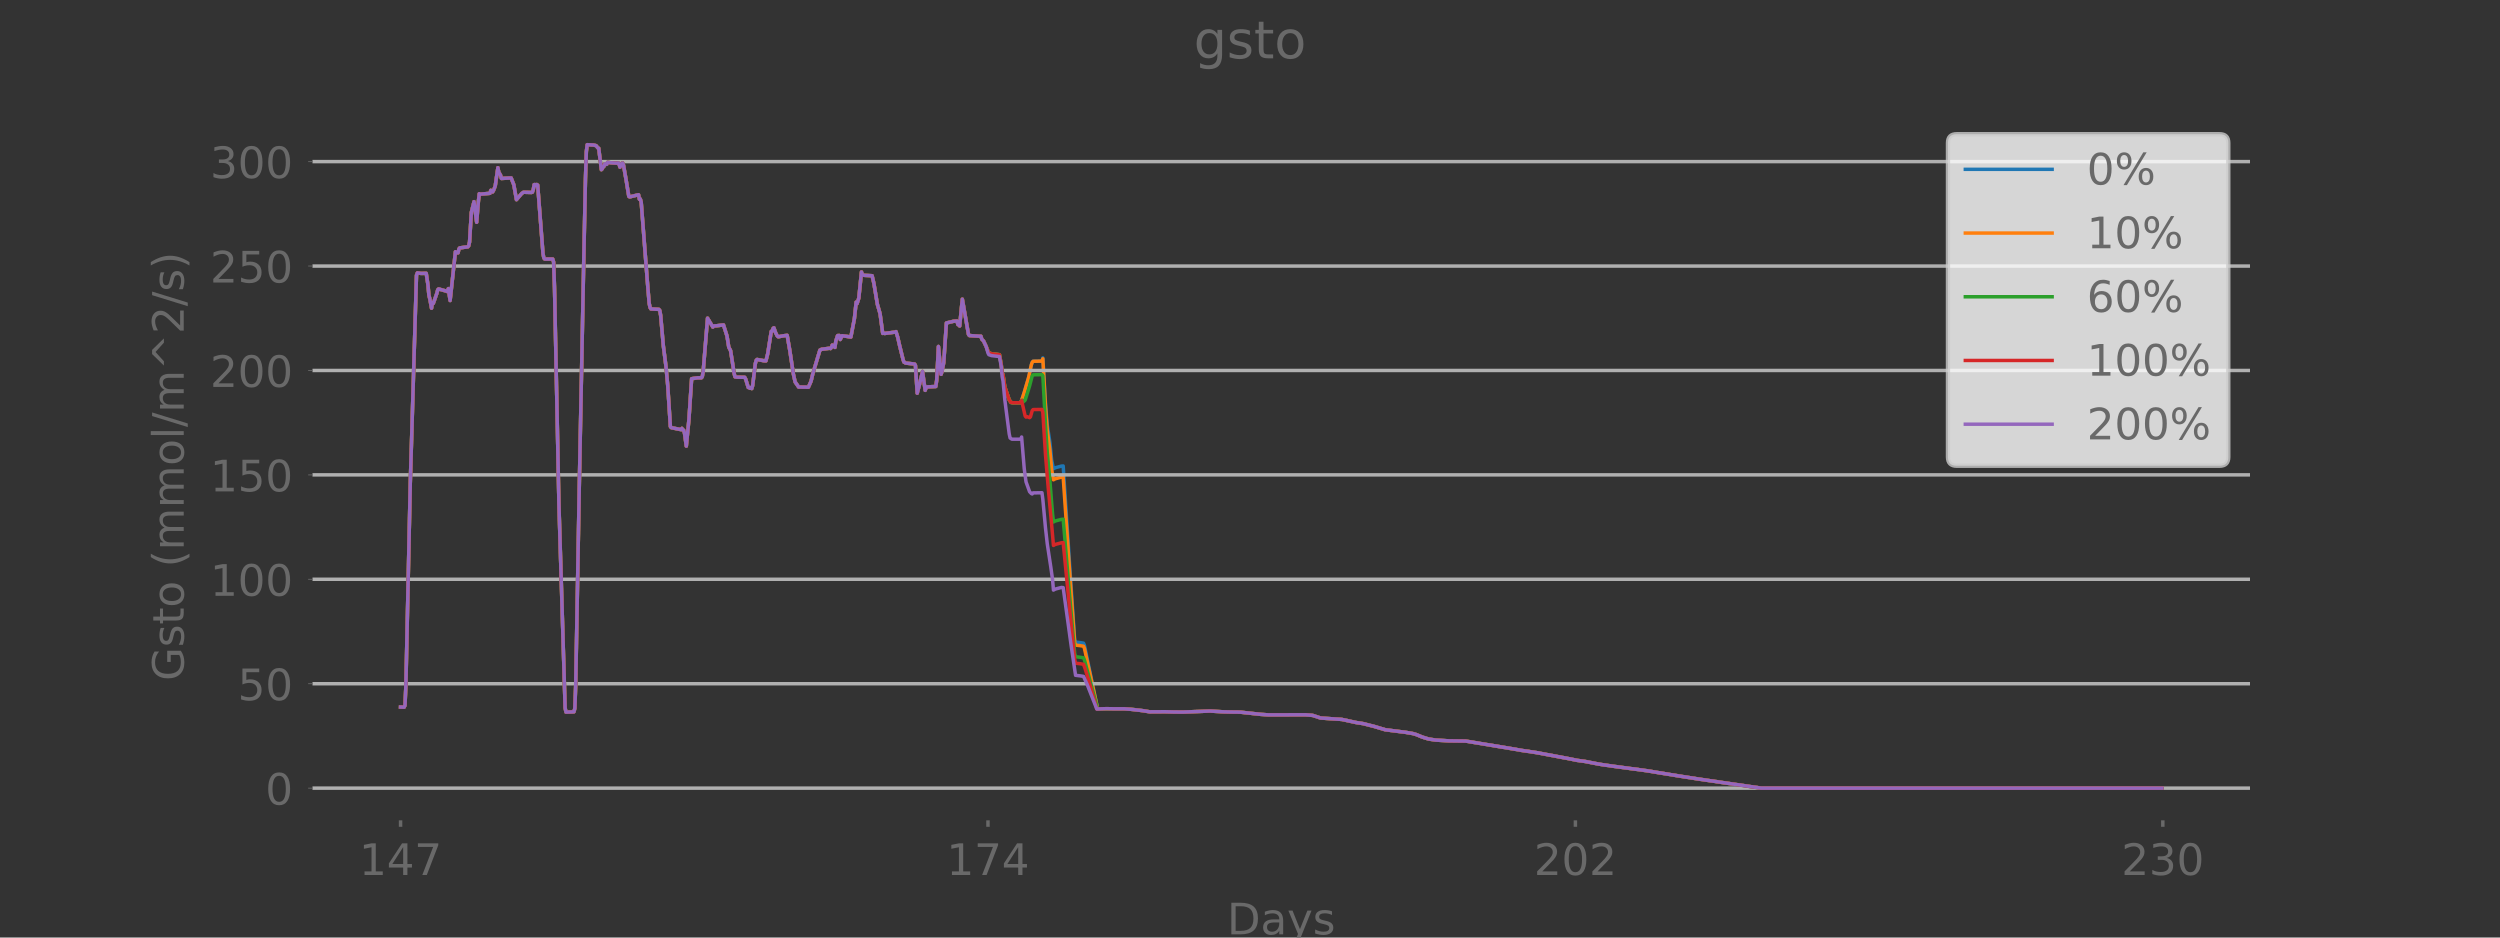 <?xml version="1.0" encoding="utf-8" standalone="no"?>
<!DOCTYPE svg PUBLIC "-//W3C//DTD SVG 1.1//EN"
  "http://www.w3.org/Graphics/SVG/1.1/DTD/svg11.dtd">
<!-- Created with matplotlib (https://matplotlib.org/) -->
<svg height="216pt" version="1.1" viewBox="0 0 576 216" width="576pt" xmlns="http://www.w3.org/2000/svg" xmlns:xlink="http://www.w3.org/1999/xlink">
 <rect x="0" y="0" width="576" height="216" fill="#333333" stroke="none"/>
 <defs>
  <style type="text/css">*{stroke-linecap:butt;stroke-linejoin:round;}</style>
 </defs>
 <g id="figure_1">
  <g id="patch_1">
   <path d="M 0 216
L 576 216
L 576 0
L 0 0
z
" style="fill:none;"/>
  </g>
  <g id="axes_1">
   <g id="patch_2">
    <path d="M 72 189
L 518.4 189
L 518.4 25.92
L 72 25.92
z
" style="fill:none;"/>
   </g>
   <g id="line2d_1">
    <path clip-path="url(#peebbbdcd41)" d="M 92.291 162.906
L 93.106 162.934
L 93.31 162.517
L 93.514 158.022
L 94.533 111.168
L 95.96 63.428
L 96.164 62.868
L 96.979 62.993
L 98.202 62.974
L 98.61 65.707
L 98.813 67.991
L 99.017 68.802
L 99.425 71.009
L 99.629 69.73
L 99.832 69.919
L 100.648 67.584
L 100.852 66.775
L 101.055 66.574
L 102.686 67.033
L 103.094 67.183
L 103.298 66.5
L 103.705 69.235
L 104.928 57.997
L 105.132 58.342
L 105.336 58.133
L 105.54 58.252
L 105.743 57.335
L 105.947 57.109
L 107.782 56.874
L 107.986 56.659
L 108.189 55.722
L 108.597 48.93
L 109.208 46.467
L 109.82 51.206
L 110.228 46.321
L 110.431 44.629
L 110.635 44.737
L 112.877 44.537
L 113.081 43.851
L 113.489 44.227
L 113.693 43.914
L 114.1 42.859
L 114.712 38.639
L 114.916 39.653
L 115.323 40.358
L 115.527 41.118
L 116.342 41.071
L 117.769 41.001
L 118.381 42.561
L 118.992 46.001
L 120.215 44.554
L 120.623 44.293
L 122.457 44.341
L 122.661 44.277
L 122.865 43.692
L 123.069 42.542
L 123.273 42.529
L 123.476 42.756
L 123.68 42.518
L 123.884 42.657
L 125.107 58.461
L 125.311 59.453
L 125.515 59.682
L 127.349 59.693
L 127.553 60.385
L 127.757 66.264
L 128.776 116.174
L 130.203 163.098
L 130.406 164.068
L 132.037 164.02
L 132.241 163.996
L 132.445 163.183
L 132.649 157.607
L 133.464 112.3
L 134.483 60.551
L 134.891 41.196
L 135.094 34.932
L 135.298 33.335
L 136.725 33.415
L 137.337 33.556
L 137.744 34.077
L 137.948 34.167
L 138.356 37.503
L 138.559 39.09
L 138.763 38.875
L 138.967 38.419
L 139.171 38.313
L 139.375 37.716
L 139.782 37.869
L 139.986 37.4
L 140.802 37.506
L 142.228 37.593
L 142.432 37.52
L 142.636 37.829
L 142.84 38.51
L 143.247 37.635
L 143.451 37.544
L 143.655 38.048
L 144.267 41.511
L 144.878 45.235
L 145.082 45.366
L 147.12 44.863
L 147.324 45.917
L 147.528 45.86
L 147.732 46.58
L 149.158 64.95
L 149.566 69.843
L 149.77 70.85
L 149.974 71.179
L 151.604 71.27
L 151.808 71.284
L 152.012 71.518
L 152.216 72.687
L 152.827 79.627
L 153.439 84.409
L 153.846 88.835
L 154.458 98.311
L 154.662 98.532
L 156.904 98.986
L 157.108 98.693
L 157.312 99.07
L 157.515 99.115
L 157.719 99.85
L 158.127 102.781
L 158.738 96.567
L 159.35 87.255
L 160.777 87.045
L 161.592 87.044
L 161.796 86.821
L 162 85.705
L 163.019 73.313
L 164.242 75.357
L 164.445 75.092
L 165.057 75.064
L 166.688 74.862
L 167.503 77.431
L 167.91 79.988
L 168.318 80.761
L 168.726 83.331
L 169.133 85.994
L 169.337 86.813
L 169.745 86.895
L 171.579 86.935
L 171.783 87.279
L 172.395 89.269
L 172.598 89.268
L 172.802 89.47
L 173.006 89.317
L 173.21 89.525
L 173.414 88.808
L 174.025 83.79
L 174.229 83.026
L 174.433 82.823
L 176.064 83.124
L 176.471 83.144
L 176.879 81.504
L 177.694 76.368
L 177.898 76.278
L 178.102 75.688
L 178.306 75.527
L 178.713 76.686
L 179.121 77.475
L 179.325 77.594
L 180.548 77.359
L 181.363 77.264
L 181.974 80.756
L 182.79 86.168
L 183.197 87.999
L 184.013 89.176
L 186.255 89.211
L 186.866 87.836
L 187.274 86.111
L 188.905 80.668
L 189.312 80.472
L 191.147 80.231
L 191.35 80.307
L 191.554 80.061
L 191.758 79.5
L 191.962 79.564
L 192.37 80.037
L 192.573 78.578
L 192.981 77.325
L 193.389 77.305
L 193.593 78.219
L 194 77.354
L 195.223 77.52
L 196.039 77.65
L 196.854 73.409
L 197.261 69.614
L 197.465 69.971
L 197.873 68.66
L 198.484 62.661
L 198.688 63.289
L 199.096 63.433
L 200.93 63.527
L 201.338 65.266
L 202.153 70.138
L 202.765 72.257
L 203.376 76.811
L 203.58 76.712
L 203.784 76.833
L 206.23 76.515
L 206.434 76.411
L 206.841 77.726
L 207.249 79.528
L 208.064 82.84
L 208.268 83.423
L 208.676 83.654
L 210.714 83.87
L 210.918 84.157
L 211.325 90.592
L 211.937 88.247
L 212.548 85.581
L 213.16 89.931
L 213.364 89.367
L 213.568 89.141
L 215.606 89.047
L 215.81 87.634
L 216.217 79.832
L 216.829 86.242
L 217.033 85.605
L 217.44 83.527
L 218.052 74.412
L 219.682 74.024
L 220.498 73.957
L 220.701 74.795
L 220.905 74.793
L 221.109 75.107
L 221.517 70.894
L 221.721 68.931
L 223.147 77.081
L 223.351 77.308
L 225.797 77.476
L 226.001 77.465
L 226.205 78.151
L 226.612 78.559
L 227.224 79.867
L 227.632 80.92
L 227.835 81.295
L 228.447 81.506
L 230.281 81.722
L 230.689 84.019
L 230.893 85.873
L 231.097 86.331
L 231.504 89.136
L 232.523 92.135
L 232.931 92.721
L 233.339 92.789
L 235.173 92.793
L 235.581 91.653
L 235.988 90.393
L 237.008 86.914
L 237.619 84.054
L 237.823 83.475
L 238.027 83.234
L 240.065 83.197
L 240.269 82.456
L 240.88 92.862
L 241.288 97.931
L 241.899 101.938
L 242.307 106.036
L 242.715 107.999
L 243.122 107.77
L 244.549 107.393
L 244.957 107.357
L 246.587 132.322
L 247.607 147.405
L 247.81 147.934
L 248.83 148.05
L 249.645 148.185
L 249.849 148.658
L 252.906 163.352
L 256.983 163.323
L 258.817 163.313
L 260.244 163.382
L 262.078 163.574
L 263.301 163.739
L 264.932 164.008
L 268.397 163.985
L 270.435 164.044
L 272.473 164.064
L 278.792 163.822
L 281.849 164.003
L 283.684 164.048
L 285.722 164.074
L 290.41 164.581
L 292.245 164.709
L 300.805 164.688
L 302.436 164.828
L 304.27 165.432
L 309.162 165.757
L 312.423 166.463
L 314.054 166.719
L 316.704 167.393
L 319.15 168.132
L 323.838 168.724
L 325.468 169.001
L 326.284 169.235
L 327.71 169.825
L 329.137 170.264
L 330.768 170.512
L 333.825 170.691
L 337.698 170.743
L 348.297 172.497
L 350.539 172.884
L 354.004 173.399
L 361.342 174.774
L 363.38 175.186
L 365.214 175.436
L 368.272 176.031
L 369.699 176.259
L 371.737 176.547
L 375.813 177.094
L 379.278 177.555
L 386.616 178.752
L 391.1 179.45
L 397.419 180.378
L 405.776 181.587
L 498.109 181.587
L 498.109 181.587
" style="fill:none;stroke:#1f77b4;stroke-linecap:square;stroke-width:0.8;"/>
   </g>
   <g id="line2d_2">
    <path clip-path="url(#peebbbdcd41)" d="M 92.291 162.906
L 93.106 162.934
L 93.31 162.517
L 93.514 158.022
L 94.533 111.168
L 95.96 63.428
L 96.164 62.868
L 96.979 62.993
L 98.202 62.974
L 98.61 65.707
L 98.813 67.991
L 99.017 68.802
L 99.425 71.009
L 99.629 69.73
L 99.832 69.919
L 100.648 67.584
L 100.852 66.775
L 101.055 66.574
L 102.686 67.033
L 103.094 67.183
L 103.298 66.5
L 103.705 69.235
L 104.928 57.997
L 105.132 58.342
L 105.336 58.133
L 105.54 58.252
L 105.743 57.335
L 105.947 57.109
L 107.782 56.874
L 107.986 56.659
L 108.189 55.722
L 108.597 48.93
L 109.208 46.467
L 109.82 51.206
L 110.228 46.321
L 110.431 44.629
L 110.635 44.737
L 112.877 44.537
L 113.081 43.851
L 113.489 44.227
L 113.693 43.914
L 114.1 42.859
L 114.712 38.639
L 114.916 39.653
L 115.323 40.358
L 115.527 41.118
L 116.342 41.071
L 117.769 41.001
L 118.381 42.561
L 118.992 46.001
L 120.215 44.554
L 120.623 44.293
L 122.457 44.341
L 122.661 44.277
L 122.865 43.692
L 123.069 42.542
L 123.273 42.529
L 123.476 42.756
L 123.68 42.518
L 123.884 42.657
L 125.107 58.461
L 125.311 59.453
L 125.515 59.682
L 127.349 59.693
L 127.553 60.385
L 127.757 66.264
L 128.776 116.174
L 130.203 163.098
L 130.406 164.068
L 132.037 164.02
L 132.241 163.996
L 132.445 163.183
L 132.649 157.607
L 133.464 112.3
L 134.483 60.551
L 134.891 41.196
L 135.094 34.932
L 135.298 33.335
L 136.725 33.415
L 137.337 33.556
L 137.744 34.077
L 137.948 34.167
L 138.356 37.503
L 138.559 39.09
L 138.763 38.875
L 138.967 38.419
L 139.171 38.313
L 139.375 37.716
L 139.782 37.869
L 139.986 37.4
L 140.802 37.506
L 142.228 37.593
L 142.432 37.52
L 142.636 37.829
L 142.84 38.51
L 143.247 37.635
L 143.451 37.544
L 143.655 38.048
L 144.267 41.511
L 144.878 45.235
L 145.082 45.366
L 147.12 44.863
L 147.324 45.917
L 147.528 45.86
L 147.732 46.58
L 149.158 64.95
L 149.566 69.843
L 149.77 70.85
L 149.974 71.179
L 151.604 71.27
L 151.808 71.284
L 152.012 71.518
L 152.216 72.687
L 152.827 79.627
L 153.439 84.409
L 153.846 88.835
L 154.458 98.311
L 154.662 98.532
L 156.904 98.986
L 157.108 98.693
L 157.312 99.07
L 157.515 99.115
L 157.719 99.85
L 158.127 102.781
L 158.738 96.567
L 159.35 87.255
L 160.777 87.045
L 161.592 87.044
L 161.796 86.821
L 162 85.705
L 163.019 73.313
L 164.242 75.357
L 164.445 75.092
L 165.057 75.064
L 166.688 74.862
L 167.503 77.431
L 167.91 79.988
L 168.318 80.761
L 168.726 83.331
L 169.133 85.994
L 169.337 86.813
L 169.745 86.895
L 171.579 86.935
L 171.783 87.279
L 172.395 89.269
L 172.598 89.268
L 172.802 89.47
L 173.006 89.317
L 173.21 89.525
L 173.414 88.808
L 174.025 83.79
L 174.229 83.026
L 174.433 82.823
L 176.064 83.124
L 176.471 83.144
L 176.879 81.504
L 177.694 76.368
L 177.898 76.278
L 178.102 75.688
L 178.306 75.527
L 178.713 76.686
L 179.121 77.475
L 179.325 77.594
L 180.548 77.359
L 181.363 77.264
L 181.974 80.756
L 182.79 86.168
L 183.197 87.999
L 184.013 89.176
L 186.255 89.211
L 186.866 87.836
L 187.274 86.111
L 188.905 80.668
L 189.312 80.472
L 191.147 80.231
L 191.35 80.307
L 191.554 80.061
L 191.758 79.5
L 191.962 79.564
L 192.37 80.037
L 192.573 78.578
L 192.981 77.325
L 193.389 77.305
L 193.593 78.219
L 194 77.354
L 195.223 77.52
L 196.039 77.65
L 196.854 73.409
L 197.261 69.614
L 197.465 69.971
L 197.873 68.66
L 198.484 62.661
L 198.688 63.289
L 199.096 63.433
L 200.93 63.527
L 201.338 65.266
L 202.153 70.138
L 202.765 72.257
L 203.376 76.811
L 203.58 76.712
L 203.784 76.833
L 206.23 76.515
L 206.434 76.411
L 206.841 77.726
L 207.249 79.528
L 208.064 82.84
L 208.268 83.423
L 208.676 83.654
L 210.714 83.87
L 210.918 84.157
L 211.325 90.592
L 211.937 88.247
L 212.548 85.581
L 213.16 89.931
L 213.364 89.367
L 213.568 89.141
L 215.606 89.047
L 215.81 87.634
L 216.217 79.832
L 216.829 86.242
L 217.033 85.605
L 217.44 83.527
L 218.052 74.412
L 219.682 74.024
L 220.498 73.957
L 220.701 74.795
L 220.905 74.793
L 221.109 75.107
L 221.517 70.894
L 221.721 68.931
L 223.147 77.081
L 223.351 77.308
L 225.797 77.476
L 226.001 77.465
L 226.205 78.151
L 226.612 78.559
L 227.224 79.867
L 227.632 80.92
L 227.835 81.295
L 228.447 81.506
L 230.281 81.722
L 230.689 84.019
L 230.893 85.873
L 231.097 86.331
L 231.504 89.136
L 232.523 92.135
L 232.931 92.721
L 233.339 92.789
L 235.173 92.793
L 235.581 91.653
L 235.988 90.393
L 237.008 86.914
L 237.619 84.054
L 237.823 83.475
L 238.027 83.234
L 240.065 83.197
L 240.269 82.663
L 240.88 93.653
L 241.288 99.12
L 241.899 103.709
L 242.307 108.195
L 242.715 110.546
L 243.122 110.317
L 244.549 109.94
L 244.957 109.904
L 246.587 133.686
L 247.607 148.055
L 247.81 148.635
L 248.83 148.752
L 249.645 148.886
L 249.849 149.359
L 252.906 163.352
L 256.983 163.323
L 258.817 163.313
L 260.244 163.382
L 262.078 163.574
L 263.301 163.739
L 264.932 164.008
L 268.397 163.985
L 270.435 164.044
L 272.473 164.064
L 278.792 163.822
L 281.849 164.003
L 283.684 164.048
L 285.722 164.074
L 290.41 164.581
L 292.245 164.709
L 300.805 164.688
L 302.436 164.828
L 304.27 165.432
L 309.162 165.757
L 312.423 166.463
L 314.054 166.719
L 316.704 167.393
L 319.15 168.132
L 323.838 168.724
L 325.468 169.001
L 326.284 169.235
L 327.71 169.825
L 329.137 170.264
L 330.768 170.512
L 333.825 170.691
L 337.698 170.743
L 348.297 172.497
L 350.539 172.884
L 354.004 173.399
L 361.342 174.774
L 363.38 175.186
L 365.214 175.436
L 368.272 176.031
L 369.699 176.259
L 371.737 176.547
L 375.813 177.094
L 379.278 177.555
L 386.616 178.752
L 391.1 179.45
L 397.419 180.378
L 405.776 181.587
L 498.109 181.587
L 498.109 181.587
" style="fill:none;stroke:#ff7f0e;stroke-linecap:square;stroke-width:0.8;"/>
   </g>
   <g id="matplotlib.axis_1">
    <g id="xtick_1">
     <g id="line2d_3">
      <defs>
       <path d="M 0 0
L 0 1.5
" id="mf0ec40214d" style="stroke:#696969;stroke-width:0.8;"/>
      </defs>
      <g>
       <use style="fill:#696969;stroke:#696969;stroke-width:0.8;" x="92.291" xlink:href="#mf0ec40214d" y="189"/>
      </g>
     </g>
     <g id="text_1">
      <!-- 147 -->
      <g style="fill:#696969;" transform="translate(82.747 201.598)scale(0.1 -0.1)">
       <defs>
        <path d="M 12.406 8.297
L 28.516 8.297
L 28.516 63.922
L 10.984 60.406
L 10.984 69.391
L 28.422 72.906
L 38.281 72.906
L 38.281 8.297
L 54.391 8.297
L 54.391 0
L 12.406 0
z
" id="DejaVuSans-49"/>
        <path d="M 37.797 64.312
L 12.891 25.391
L 37.797 25.391
z
M 35.203 72.906
L 47.609 72.906
L 47.609 25.391
L 58.016 25.391
L 58.016 17.188
L 47.609 17.188
L 47.609 0
L 37.797 0
L 37.797 17.188
L 4.891 17.188
L 4.891 26.703
z
" id="DejaVuSans-52"/>
        <path d="M 8.203 72.906
L 55.078 72.906
L 55.078 68.703
L 28.609 0
L 18.312 0
L 43.219 64.594
L 8.203 64.594
z
" id="DejaVuSans-55"/>
       </defs>
       <use xlink:href="#DejaVuSans-49"/>
       <use x="63.623" xlink:href="#DejaVuSans-52"/>
       <use x="127.246" xlink:href="#DejaVuSans-55"/>
      </g>
     </g>
    </g>
    <g id="xtick_2">
     <g id="line2d_4">
      <g>
       <use style="fill:#696969;stroke:#696969;stroke-width:0.8;" x="227.632" xlink:href="#mf0ec40214d" y="189"/>
      </g>
     </g>
     <g id="text_2">
      <!-- 174 -->
      <g style="fill:#696969;" transform="translate(218.088 201.598)scale(0.1 -0.1)">
       <use xlink:href="#DejaVuSans-49"/>
       <use x="63.623" xlink:href="#DejaVuSans-55"/>
       <use x="127.246" xlink:href="#DejaVuSans-52"/>
      </g>
     </g>
    </g>
    <g id="xtick_3">
     <g id="line2d_5">
      <g>
       <use style="fill:#696969;stroke:#696969;stroke-width:0.8;" x="362.972" xlink:href="#mf0ec40214d" y="189"/>
      </g>
     </g>
     <g id="text_3">
      <!-- 202 -->
      <g style="fill:#696969;" transform="translate(353.428 201.598)scale(0.1 -0.1)">
       <defs>
        <path d="M 19.188 8.297
L 53.609 8.297
L 53.609 0
L 7.328 0
L 7.328 8.297
Q 12.938 14.109 22.625 23.891
Q 32.328 33.688 34.812 36.531
Q 39.547 41.844 41.422 45.531
Q 43.312 49.219 43.312 52.781
Q 43.312 58.594 39.234 62.25
Q 35.156 65.922 28.609 65.922
Q 23.969 65.922 18.812 64.312
Q 13.672 62.703 7.812 59.422
L 7.812 69.391
Q 13.766 71.781 18.938 73
Q 24.125 74.219 28.422 74.219
Q 39.75 74.219 46.484 68.547
Q 53.219 62.891 53.219 53.422
Q 53.219 48.922 51.531 44.891
Q 49.859 40.875 45.406 35.406
Q 44.188 33.984 37.641 27.219
Q 31.109 20.453 19.188 8.297
z
" id="DejaVuSans-50"/>
        <path d="M 31.781 66.406
Q 24.172 66.406 20.328 58.906
Q 16.5 51.422 16.5 36.375
Q 16.5 21.391 20.328 13.891
Q 24.172 6.391 31.781 6.391
Q 39.453 6.391 43.281 13.891
Q 47.125 21.391 47.125 36.375
Q 47.125 51.422 43.281 58.906
Q 39.453 66.406 31.781 66.406
z
M 31.781 74.219
Q 44.047 74.219 50.516 64.516
Q 56.984 54.828 56.984 36.375
Q 56.984 17.969 50.516 8.266
Q 44.047 -1.422 31.781 -1.422
Q 19.531 -1.422 13.062 8.266
Q 6.594 17.969 6.594 36.375
Q 6.594 54.828 13.062 64.516
Q 19.531 74.219 31.781 74.219
z
" id="DejaVuSans-48"/>
       </defs>
       <use xlink:href="#DejaVuSans-50"/>
       <use x="63.623" xlink:href="#DejaVuSans-48"/>
       <use x="127.246" xlink:href="#DejaVuSans-50"/>
      </g>
     </g>
    </g>
    <g id="xtick_4">
     <g id="line2d_6">
      <g>
       <use style="fill:#696969;stroke:#696969;stroke-width:0.8;" x="498.313" xlink:href="#mf0ec40214d" y="189"/>
      </g>
     </g>
     <g id="text_4">
      <!-- 230 -->
      <g style="fill:#696969;" transform="translate(488.769 201.598)scale(0.1 -0.1)">
       <defs>
        <path d="M 40.578 39.312
Q 47.656 37.797 51.625 33
Q 55.609 28.219 55.609 21.188
Q 55.609 10.406 48.188 4.484
Q 40.766 -1.422 27.094 -1.422
Q 22.516 -1.422 17.656 -0.516
Q 12.797 0.391 7.625 2.203
L 7.625 11.719
Q 11.719 9.328 16.594 8.109
Q 21.484 6.891 26.812 6.891
Q 36.078 6.891 40.938 10.547
Q 45.797 14.203 45.797 21.188
Q 45.797 27.641 41.281 31.266
Q 36.766 34.906 28.719 34.906
L 20.219 34.906
L 20.219 43.016
L 29.109 43.016
Q 36.375 43.016 40.234 45.922
Q 44.094 48.828 44.094 54.297
Q 44.094 59.906 40.109 62.906
Q 36.141 65.922 28.719 65.922
Q 24.656 65.922 20.016 65.031
Q 15.375 64.156 9.812 62.312
L 9.812 71.094
Q 15.438 72.656 20.344 73.438
Q 25.25 74.219 29.594 74.219
Q 40.828 74.219 47.359 69.109
Q 53.906 64.016 53.906 55.328
Q 53.906 49.266 50.438 45.094
Q 46.969 40.922 40.578 39.312
z
" id="DejaVuSans-51"/>
       </defs>
       <use xlink:href="#DejaVuSans-50"/>
       <use x="63.623" xlink:href="#DejaVuSans-51"/>
       <use x="127.246" xlink:href="#DejaVuSans-48"/>
      </g>
     </g>
    </g>
    <g id="text_5">
     <!-- Days -->
     <g style="fill:#696969;" transform="translate(282.722 215.277)scale(0.1 -0.1)">
      <defs>
       <path d="M 19.672 64.797
L 19.672 8.109
L 31.594 8.109
Q 46.688 8.109 53.688 14.938
Q 60.688 21.781 60.688 36.531
Q 60.688 51.172 53.688 57.984
Q 46.688 64.797 31.594 64.797
z
M 9.812 72.906
L 30.078 72.906
Q 51.266 72.906 61.172 64.094
Q 71.094 55.281 71.094 36.531
Q 71.094 17.672 61.125 8.828
Q 51.172 0 30.078 0
L 9.812 0
z
" id="DejaVuSans-68"/>
       <path d="M 34.281 27.484
Q 23.391 27.484 19.188 25
Q 14.984 22.516 14.984 16.5
Q 14.984 11.719 18.141 8.906
Q 21.297 6.109 26.703 6.109
Q 34.188 6.109 38.703 11.406
Q 43.219 16.703 43.219 25.484
L 43.219 27.484
z
M 52.203 31.203
L 52.203 0
L 43.219 0
L 43.219 8.297
Q 40.141 3.328 35.547 0.953
Q 30.953 -1.422 24.312 -1.422
Q 15.922 -1.422 10.953 3.297
Q 6 8.016 6 15.922
Q 6 25.141 12.172 29.828
Q 18.359 34.516 30.609 34.516
L 43.219 34.516
L 43.219 35.406
Q 43.219 41.609 39.141 45
Q 35.062 48.391 27.688 48.391
Q 23 48.391 18.547 47.266
Q 14.109 46.141 10.016 43.891
L 10.016 52.203
Q 14.938 54.109 19.578 55.047
Q 24.219 56 28.609 56
Q 40.484 56 46.344 49.844
Q 52.203 43.703 52.203 31.203
z
" id="DejaVuSans-97"/>
       <path d="M 32.172 -5.078
Q 28.375 -14.844 24.75 -17.812
Q 21.141 -20.797 15.094 -20.797
L 7.906 -20.797
L 7.906 -13.281
L 13.188 -13.281
Q 16.891 -13.281 18.938 -11.516
Q 21 -9.766 23.484 -3.219
L 25.094 0.875
L 2.984 54.688
L 12.5 54.688
L 29.594 11.922
L 46.688 54.688
L 56.203 54.688
z
" id="DejaVuSans-121"/>
       <path d="M 44.281 53.078
L 44.281 44.578
Q 40.484 46.531 36.375 47.5
Q 32.281 48.484 27.875 48.484
Q 21.188 48.484 17.844 46.438
Q 14.5 44.391 14.5 40.281
Q 14.5 37.156 16.891 35.375
Q 19.281 33.594 26.516 31.984
L 29.594 31.297
Q 39.156 29.25 43.188 25.516
Q 47.219 21.781 47.219 15.094
Q 47.219 7.469 41.188 3.016
Q 35.156 -1.422 24.609 -1.422
Q 20.219 -1.422 15.453 -0.562
Q 10.688 0.297 5.422 2
L 5.422 11.281
Q 10.406 8.688 15.234 7.391
Q 20.062 6.109 24.812 6.109
Q 31.156 6.109 34.562 8.281
Q 37.984 10.453 37.984 14.406
Q 37.984 18.062 35.516 20.016
Q 33.062 21.969 24.703 23.781
L 21.578 24.516
Q 13.234 26.266 9.516 29.906
Q 5.812 33.547 5.812 39.891
Q 5.812 47.609 11.281 51.797
Q 16.75 56 26.812 56
Q 31.781 56 36.172 55.266
Q 40.578 54.547 44.281 53.078
z
" id="DejaVuSans-115"/>
      </defs>
      <use xlink:href="#DejaVuSans-68"/>
      <use x="77.002" xlink:href="#DejaVuSans-97"/>
      <use x="138.281" xlink:href="#DejaVuSans-121"/>
      <use x="197.461" xlink:href="#DejaVuSans-115"/>
     </g>
    </g>
   </g>
   <g id="matplotlib.axis_2">
    <g id="ytick_1">
     <g id="line2d_7">
      <path clip-path="url(#peebbbdcd41)" d="M 72 181.587
L 518.4 181.587
" style="fill:none;stroke:#b0b0b0;stroke-linecap:square;stroke-width:0.8;"/>
     </g>
     <g id="line2d_8">
      <defs>
       <path d="M 0 0
L -1 0
" id="mea1669eac2" style="stroke:#696969;stroke-width:0.2;"/>
      </defs>
      <g>
       <use style="fill:#696969;stroke:#696969;stroke-width:0.2;" x="72" xlink:href="#mea1669eac2" y="181.587"/>
      </g>
     </g>
     <g id="text_6">
      <!-- 0 -->
      <g style="fill:#696969;" transform="translate(61.138 185.386)scale(0.1 -0.1)">
       <use xlink:href="#DejaVuSans-48"/>
      </g>
     </g>
    </g>
    <g id="ytick_2">
     <g id="line2d_9">
      <path clip-path="url(#peebbbdcd41)" d="M 72 157.529
L 518.4 157.529
" style="fill:none;stroke:#b0b0b0;stroke-linecap:square;stroke-width:0.8;"/>
     </g>
     <g id="line2d_10">
      <g>
       <use style="fill:#696969;stroke:#696969;stroke-width:0.2;" x="72" xlink:href="#mea1669eac2" y="157.529"/>
      </g>
     </g>
     <g id="text_7">
      <!-- 50 -->
      <g style="fill:#696969;" transform="translate(54.775 161.328)scale(0.1 -0.1)">
       <defs>
        <path d="M 10.797 72.906
L 49.516 72.906
L 49.516 64.594
L 19.828 64.594
L 19.828 46.734
Q 21.969 47.469 24.109 47.828
Q 26.266 48.188 28.422 48.188
Q 40.625 48.188 47.75 41.5
Q 54.891 34.812 54.891 23.391
Q 54.891 11.625 47.562 5.094
Q 40.234 -1.422 26.906 -1.422
Q 22.312 -1.422 17.547 -0.641
Q 12.797 0.141 7.719 1.703
L 7.719 11.625
Q 12.109 9.234 16.797 8.062
Q 21.484 6.891 26.703 6.891
Q 35.156 6.891 40.078 11.328
Q 45.016 15.766 45.016 23.391
Q 45.016 31 40.078 35.438
Q 35.156 39.891 26.703 39.891
Q 22.75 39.891 18.812 39.016
Q 14.891 38.141 10.797 36.281
z
" id="DejaVuSans-53"/>
       </defs>
       <use xlink:href="#DejaVuSans-53"/>
       <use x="63.623" xlink:href="#DejaVuSans-48"/>
      </g>
     </g>
    </g>
    <g id="ytick_3">
     <g id="line2d_11">
      <path clip-path="url(#peebbbdcd41)" d="M 72 133.47
L 518.4 133.47
" style="fill:none;stroke:#b0b0b0;stroke-linecap:square;stroke-width:0.8;"/>
     </g>
     <g id="line2d_12">
      <g>
       <use style="fill:#696969;stroke:#696969;stroke-width:0.2;" x="72" xlink:href="#mea1669eac2" y="133.47"/>
      </g>
     </g>
     <g id="text_8">
      <!-- 100 -->
      <g style="fill:#696969;" transform="translate(48.413 137.27)scale(0.1 -0.1)">
       <use xlink:href="#DejaVuSans-49"/>
       <use x="63.623" xlink:href="#DejaVuSans-48"/>
       <use x="127.246" xlink:href="#DejaVuSans-48"/>
      </g>
     </g>
    </g>
    <g id="ytick_4">
     <g id="line2d_13">
      <path clip-path="url(#peebbbdcd41)" d="M 72 109.412
L 518.4 109.412
" style="fill:none;stroke:#b0b0b0;stroke-linecap:square;stroke-width:0.8;"/>
     </g>
     <g id="line2d_14">
      <g>
       <use style="fill:#696969;stroke:#696969;stroke-width:0.2;" x="72" xlink:href="#mea1669eac2" y="109.412"/>
      </g>
     </g>
     <g id="text_9">
      <!-- 150 -->
      <g style="fill:#696969;" transform="translate(48.413 113.211)scale(0.1 -0.1)">
       <use xlink:href="#DejaVuSans-49"/>
       <use x="63.623" xlink:href="#DejaVuSans-53"/>
       <use x="127.246" xlink:href="#DejaVuSans-48"/>
      </g>
     </g>
    </g>
    <g id="ytick_5">
     <g id="line2d_15">
      <path clip-path="url(#peebbbdcd41)" d="M 72 85.354
L 518.4 85.354
" style="fill:none;stroke:#b0b0b0;stroke-linecap:square;stroke-width:0.8;"/>
     </g>
     <g id="line2d_16">
      <g>
       <use style="fill:#696969;stroke:#696969;stroke-width:0.2;" x="72" xlink:href="#mea1669eac2" y="85.354"/>
      </g>
     </g>
     <g id="text_10">
      <!-- 200 -->
      <g style="fill:#696969;" transform="translate(48.413 89.153)scale(0.1 -0.1)">
       <use xlink:href="#DejaVuSans-50"/>
       <use x="63.623" xlink:href="#DejaVuSans-48"/>
       <use x="127.246" xlink:href="#DejaVuSans-48"/>
      </g>
     </g>
    </g>
    <g id="ytick_6">
     <g id="line2d_17">
      <path clip-path="url(#peebbbdcd41)" d="M 72 61.295
L 518.4 61.295
" style="fill:none;stroke:#b0b0b0;stroke-linecap:square;stroke-width:0.8;"/>
     </g>
     <g id="line2d_18">
      <g>
       <use style="fill:#696969;stroke:#696969;stroke-width:0.2;" x="72" xlink:href="#mea1669eac2" y="61.295"/>
      </g>
     </g>
     <g id="text_11">
      <!-- 250 -->
      <g style="fill:#696969;" transform="translate(48.413 65.094)scale(0.1 -0.1)">
       <use xlink:href="#DejaVuSans-50"/>
       <use x="63.623" xlink:href="#DejaVuSans-53"/>
       <use x="127.246" xlink:href="#DejaVuSans-48"/>
      </g>
     </g>
    </g>
    <g id="ytick_7">
     <g id="line2d_19">
      <path clip-path="url(#peebbbdcd41)" d="M 72 37.237
L 518.4 37.237
" style="fill:none;stroke:#b0b0b0;stroke-linecap:square;stroke-width:0.8;"/>
     </g>
     <g id="line2d_20">
      <g>
       <use style="fill:#696969;stroke:#696969;stroke-width:0.2;" x="72" xlink:href="#mea1669eac2" y="37.237"/>
      </g>
     </g>
     <g id="text_12">
      <!-- 300 -->
      <g style="fill:#696969;" transform="translate(48.413 41.036)scale(0.1 -0.1)">
       <use xlink:href="#DejaVuSans-51"/>
       <use x="63.623" xlink:href="#DejaVuSans-48"/>
       <use x="127.246" xlink:href="#DejaVuSans-48"/>
      </g>
     </g>
    </g>
    <g id="text_13">
     <!-- Gsto (mmol/m^2/s) -->
     <g style="fill:#696969;" transform="translate(42.333 156.853)rotate(-90)scale(0.1 -0.1)">
      <defs>
       <path d="M 59.516 10.406
L 59.516 29.984
L 43.406 29.984
L 43.406 38.094
L 69.281 38.094
L 69.281 6.781
Q 63.578 2.734 56.688 0.656
Q 49.812 -1.422 42 -1.422
Q 24.906 -1.422 15.25 8.562
Q 5.609 18.562 5.609 36.375
Q 5.609 54.25 15.25 64.234
Q 24.906 74.219 42 74.219
Q 49.125 74.219 55.547 72.453
Q 61.969 70.703 67.391 67.281
L 67.391 56.781
Q 61.922 61.422 55.766 63.766
Q 49.609 66.109 42.828 66.109
Q 29.438 66.109 22.719 58.641
Q 16.016 51.172 16.016 36.375
Q 16.016 21.625 22.719 14.156
Q 29.438 6.688 42.828 6.688
Q 48.047 6.688 52.141 7.594
Q 56.25 8.5 59.516 10.406
z
" id="DejaVuSans-71"/>
       <path d="M 18.312 70.219
L 18.312 54.688
L 36.812 54.688
L 36.812 47.703
L 18.312 47.703
L 18.312 18.016
Q 18.312 11.328 20.141 9.422
Q 21.969 7.516 27.594 7.516
L 36.812 7.516
L 36.812 0
L 27.594 0
Q 17.188 0 13.234 3.875
Q 9.281 7.766 9.281 18.016
L 9.281 47.703
L 2.688 47.703
L 2.688 54.688
L 9.281 54.688
L 9.281 70.219
z
" id="DejaVuSans-116"/>
       <path d="M 30.609 48.391
Q 23.391 48.391 19.188 42.75
Q 14.984 37.109 14.984 27.297
Q 14.984 17.484 19.156 11.844
Q 23.344 6.203 30.609 6.203
Q 37.797 6.203 41.984 11.859
Q 46.188 17.531 46.188 27.297
Q 46.188 37.016 41.984 42.703
Q 37.797 48.391 30.609 48.391
z
M 30.609 56
Q 42.328 56 49.016 48.375
Q 55.719 40.766 55.719 27.297
Q 55.719 13.875 49.016 6.219
Q 42.328 -1.422 30.609 -1.422
Q 18.844 -1.422 12.172 6.219
Q 5.516 13.875 5.516 27.297
Q 5.516 40.766 12.172 48.375
Q 18.844 56 30.609 56
z
" id="DejaVuSans-111"/>
       <path id="DejaVuSans-32"/>
       <path d="M 31 75.875
Q 24.469 64.656 21.281 53.656
Q 18.109 42.672 18.109 31.391
Q 18.109 20.125 21.312 9.062
Q 24.516 -2 31 -13.188
L 23.188 -13.188
Q 15.875 -1.703 12.234 9.375
Q 8.594 20.453 8.594 31.391
Q 8.594 42.281 12.203 53.312
Q 15.828 64.359 23.188 75.875
z
" id="DejaVuSans-40"/>
       <path d="M 52 44.188
Q 55.375 50.25 60.062 53.125
Q 64.75 56 71.094 56
Q 79.641 56 84.281 50.016
Q 88.922 44.047 88.922 33.016
L 88.922 0
L 79.891 0
L 79.891 32.719
Q 79.891 40.578 77.094 44.375
Q 74.312 48.188 68.609 48.188
Q 61.625 48.188 57.562 43.547
Q 53.516 38.922 53.516 30.906
L 53.516 0
L 44.484 0
L 44.484 32.719
Q 44.484 40.625 41.703 44.406
Q 38.922 48.188 33.109 48.188
Q 26.219 48.188 22.156 43.531
Q 18.109 38.875 18.109 30.906
L 18.109 0
L 9.078 0
L 9.078 54.688
L 18.109 54.688
L 18.109 46.188
Q 21.188 51.219 25.484 53.609
Q 29.781 56 35.688 56
Q 41.656 56 45.828 52.969
Q 50 49.953 52 44.188
z
" id="DejaVuSans-109"/>
       <path d="M 9.422 75.984
L 18.406 75.984
L 18.406 0
L 9.422 0
z
" id="DejaVuSans-108"/>
       <path d="M 25.391 72.906
L 33.688 72.906
L 8.297 -9.281
L 0 -9.281
z
" id="DejaVuSans-47"/>
       <path d="M 46.688 72.906
L 73.188 45.703
L 63.375 45.703
L 41.891 64.984
L 20.406 45.703
L 10.594 45.703
L 37.109 72.906
z
" id="DejaVuSans-94"/>
       <path d="M 8.016 75.875
L 15.828 75.875
Q 23.141 64.359 26.781 53.312
Q 30.422 42.281 30.422 31.391
Q 30.422 20.453 26.781 9.375
Q 23.141 -1.703 15.828 -13.188
L 8.016 -13.188
Q 14.5 -2 17.703 9.062
Q 20.906 20.125 20.906 31.391
Q 20.906 42.672 17.703 53.656
Q 14.5 64.656 8.016 75.875
z
" id="DejaVuSans-41"/>
      </defs>
      <use xlink:href="#DejaVuSans-71"/>
      <use x="77.49" xlink:href="#DejaVuSans-115"/>
      <use x="129.59" xlink:href="#DejaVuSans-116"/>
      <use x="168.799" xlink:href="#DejaVuSans-111"/>
      <use x="229.98" xlink:href="#DejaVuSans-32"/>
      <use x="261.768" xlink:href="#DejaVuSans-40"/>
      <use x="300.781" xlink:href="#DejaVuSans-109"/>
      <use x="398.193" xlink:href="#DejaVuSans-109"/>
      <use x="495.605" xlink:href="#DejaVuSans-111"/>
      <use x="556.787" xlink:href="#DejaVuSans-108"/>
      <use x="584.57" xlink:href="#DejaVuSans-47"/>
      <use x="618.262" xlink:href="#DejaVuSans-109"/>
      <use x="715.674" xlink:href="#DejaVuSans-94"/>
      <use x="799.463" xlink:href="#DejaVuSans-50"/>
      <use x="863.086" xlink:href="#DejaVuSans-47"/>
      <use x="896.777" xlink:href="#DejaVuSans-115"/>
      <use x="948.877" xlink:href="#DejaVuSans-41"/>
     </g>
    </g>
   </g>
   <g id="line2d_21">
    <path clip-path="url(#peebbbdcd41)" d="M 92.291 162.906
L 93.106 162.934
L 93.31 162.517
L 93.514 158.022
L 94.533 111.168
L 95.96 63.428
L 96.164 62.868
L 96.979 62.993
L 98.202 62.974
L 98.61 65.707
L 98.813 67.991
L 99.017 68.802
L 99.425 71.009
L 99.629 69.73
L 99.832 69.919
L 100.648 67.584
L 100.852 66.775
L 101.055 66.574
L 102.686 67.033
L 103.094 67.183
L 103.298 66.5
L 103.705 69.235
L 104.928 57.997
L 105.132 58.342
L 105.336 58.133
L 105.54 58.252
L 105.743 57.335
L 105.947 57.109
L 107.782 56.874
L 107.986 56.659
L 108.189 55.722
L 108.597 48.93
L 109.208 46.467
L 109.82 51.206
L 110.228 46.321
L 110.431 44.629
L 110.635 44.737
L 112.877 44.537
L 113.081 43.851
L 113.489 44.227
L 113.693 43.914
L 114.1 42.859
L 114.712 38.639
L 114.916 39.653
L 115.323 40.358
L 115.527 41.118
L 116.342 41.071
L 117.769 41.001
L 118.381 42.561
L 118.992 46.001
L 120.215 44.554
L 120.623 44.293
L 122.457 44.341
L 122.661 44.277
L 122.865 43.692
L 123.069 42.542
L 123.273 42.529
L 123.476 42.756
L 123.68 42.518
L 123.884 42.657
L 125.107 58.461
L 125.311 59.453
L 125.515 59.682
L 127.349 59.693
L 127.553 60.385
L 127.757 66.264
L 128.776 116.174
L 130.203 163.098
L 130.406 164.068
L 132.037 164.02
L 132.241 163.996
L 132.445 163.183
L 132.649 157.607
L 133.464 112.3
L 134.483 60.551
L 134.891 41.196
L 135.094 34.932
L 135.298 33.335
L 136.725 33.415
L 137.337 33.556
L 137.744 34.077
L 137.948 34.167
L 138.356 37.503
L 138.559 39.09
L 138.763 38.875
L 138.967 38.419
L 139.171 38.313
L 139.375 37.716
L 139.782 37.869
L 139.986 37.4
L 140.802 37.506
L 142.228 37.593
L 142.432 37.52
L 142.636 37.829
L 142.84 38.51
L 143.247 37.635
L 143.451 37.544
L 143.655 38.048
L 144.267 41.511
L 144.878 45.235
L 145.082 45.366
L 147.12 44.863
L 147.324 45.917
L 147.528 45.86
L 147.732 46.58
L 149.158 64.95
L 149.566 69.843
L 149.77 70.85
L 149.974 71.179
L 151.604 71.27
L 151.808 71.284
L 152.012 71.518
L 152.216 72.687
L 152.827 79.627
L 153.439 84.409
L 153.846 88.835
L 154.458 98.311
L 154.662 98.532
L 156.904 98.986
L 157.108 98.693
L 157.312 99.07
L 157.515 99.115
L 157.719 99.85
L 158.127 102.781
L 158.738 96.567
L 159.35 87.255
L 160.777 87.045
L 161.592 87.044
L 161.796 86.821
L 162 85.705
L 163.019 73.313
L 164.242 75.357
L 164.445 75.092
L 165.057 75.064
L 166.688 74.862
L 167.503 77.431
L 167.91 79.988
L 168.318 80.761
L 168.726 83.331
L 169.133 85.994
L 169.337 86.813
L 169.745 86.895
L 171.579 86.935
L 171.783 87.279
L 172.395 89.269
L 172.598 89.268
L 172.802 89.47
L 173.006 89.317
L 173.21 89.525
L 173.414 88.808
L 174.025 83.79
L 174.229 83.026
L 174.433 82.823
L 176.064 83.124
L 176.471 83.144
L 176.879 81.504
L 177.694 76.368
L 177.898 76.278
L 178.102 75.688
L 178.306 75.527
L 178.713 76.686
L 179.121 77.475
L 179.325 77.594
L 180.548 77.359
L 181.363 77.264
L 181.974 80.756
L 182.79 86.168
L 183.197 87.999
L 184.013 89.176
L 186.255 89.211
L 186.866 87.836
L 187.274 86.111
L 188.905 80.668
L 189.312 80.472
L 191.147 80.231
L 191.35 80.307
L 191.554 80.061
L 191.758 79.5
L 191.962 79.564
L 192.37 80.037
L 192.573 78.578
L 192.981 77.325
L 193.389 77.305
L 193.593 78.219
L 194 77.354
L 195.223 77.52
L 196.039 77.65
L 196.854 73.409
L 197.261 69.614
L 197.465 69.971
L 197.873 68.66
L 198.484 62.661
L 198.688 63.289
L 199.096 63.433
L 200.93 63.527
L 201.338 65.266
L 202.153 70.138
L 202.765 72.257
L 203.376 76.811
L 203.58 76.712
L 203.784 76.833
L 206.23 76.515
L 206.434 76.411
L 206.841 77.726
L 207.249 79.528
L 208.064 82.84
L 208.268 83.423
L 208.676 83.654
L 210.714 83.87
L 210.918 84.157
L 211.325 90.592
L 211.937 88.247
L 212.548 85.581
L 213.16 89.931
L 213.364 89.367
L 213.568 89.141
L 215.606 89.047
L 215.81 87.634
L 216.217 79.832
L 216.829 86.242
L 217.033 85.605
L 217.44 83.527
L 218.052 74.412
L 219.682 74.024
L 220.498 73.957
L 220.701 74.795
L 220.905 74.793
L 221.109 75.107
L 221.517 70.894
L 221.721 68.931
L 223.147 77.081
L 223.351 77.308
L 225.797 77.476
L 226.001 77.465
L 226.205 78.151
L 226.612 78.559
L 227.224 79.867
L 227.632 80.92
L 227.835 81.295
L 228.447 81.506
L 230.281 81.722
L 230.689 84.019
L 230.893 85.873
L 231.097 86.331
L 231.504 89.136
L 232.523 92.135
L 232.931 92.721
L 233.339 92.789
L 235.173 92.793
L 235.377 92.287
L 235.581 92.212
L 235.785 92.578
L 236.192 92.205
L 236.804 90.265
L 237.211 88.945
L 237.823 86.596
L 238.027 86.355
L 240.065 86.318
L 240.269 86.576
L 240.88 97.825
L 241.288 104.204
L 241.899 110.842
L 242.511 118.383
L 242.715 120.267
L 243.122 120.038
L 244.549 119.661
L 244.957 119.625
L 246.587 138.889
L 247.607 150.538
L 247.81 151.313
L 248.83 151.429
L 249.645 151.564
L 249.849 152.037
L 252.906 163.352
L 256.983 163.323
L 258.817 163.313
L 260.244 163.382
L 262.078 163.574
L 263.301 163.739
L 264.932 164.008
L 268.397 163.985
L 270.435 164.044
L 272.473 164.064
L 278.792 163.822
L 281.849 164.003
L 283.684 164.048
L 285.722 164.074
L 290.41 164.581
L 292.245 164.709
L 300.805 164.688
L 302.436 164.828
L 304.27 165.432
L 309.162 165.757
L 312.423 166.463
L 314.054 166.719
L 316.704 167.393
L 319.15 168.132
L 323.838 168.724
L 325.468 169.001
L 326.284 169.235
L 327.71 169.825
L 329.137 170.264
L 330.768 170.512
L 333.825 170.691
L 337.698 170.743
L 348.297 172.497
L 350.539 172.884
L 354.004 173.399
L 361.342 174.774
L 363.38 175.186
L 365.214 175.436
L 368.272 176.031
L 369.699 176.259
L 371.737 176.547
L 375.813 177.094
L 379.278 177.555
L 386.616 178.752
L 391.1 179.45
L 397.419 180.378
L 405.776 181.587
L 498.109 181.587
L 498.109 181.587
" style="fill:none;stroke:#2ca02c;stroke-linecap:square;stroke-width:0.8;"/>
   </g>
   <g id="patch_3">
    <path d="M 72 189
L 72 25.92
" style="fill:none;"/>
   </g>
   <g id="patch_4">
    <path d="M 518.4 189
L 518.4 25.92
" style="fill:none;"/>
   </g>
   <g id="patch_5">
    <path d="M 72 189
L 518.4 189
" style="fill:none;"/>
   </g>
   <g id="patch_6">
    <path d="M 72 25.92
L 518.4 25.92
" style="fill:none;"/>
   </g>
   <g id="line2d_22">
    <path clip-path="url(#peebbbdcd41)" d="M 92.291 162.906
L 93.106 162.934
L 93.31 162.517
L 93.514 158.022
L 94.533 111.168
L 95.96 63.428
L 96.164 62.868
L 96.979 62.993
L 98.202 62.974
L 98.61 65.707
L 98.813 67.991
L 99.017 68.802
L 99.425 71.009
L 99.629 69.73
L 99.832 69.919
L 100.648 67.584
L 100.852 66.775
L 101.055 66.574
L 102.686 67.033
L 103.094 67.183
L 103.298 66.5
L 103.705 69.235
L 104.928 57.997
L 105.132 58.342
L 105.336 58.133
L 105.54 58.252
L 105.743 57.335
L 105.947 57.109
L 107.782 56.874
L 107.986 56.659
L 108.189 55.722
L 108.597 48.93
L 109.208 46.467
L 109.82 51.206
L 110.228 46.321
L 110.431 44.629
L 110.635 44.737
L 112.877 44.537
L 113.081 43.851
L 113.489 44.227
L 113.693 43.914
L 114.1 42.859
L 114.712 38.639
L 114.916 39.653
L 115.323 40.358
L 115.527 41.118
L 116.342 41.071
L 117.769 41.001
L 118.381 42.561
L 118.992 46.001
L 120.215 44.554
L 120.623 44.293
L 122.457 44.341
L 122.661 44.277
L 122.865 43.692
L 123.069 42.542
L 123.273 42.529
L 123.476 42.756
L 123.68 42.518
L 123.884 42.657
L 125.107 58.461
L 125.311 59.453
L 125.515 59.682
L 127.349 59.693
L 127.553 60.385
L 127.757 66.264
L 128.776 116.174
L 130.203 163.098
L 130.406 164.068
L 132.037 164.02
L 132.241 163.996
L 132.445 163.183
L 132.649 157.607
L 133.464 112.3
L 134.483 60.551
L 134.891 41.196
L 135.094 34.932
L 135.298 33.335
L 136.725 33.415
L 137.337 33.556
L 137.744 34.077
L 137.948 34.167
L 138.356 37.503
L 138.559 39.09
L 138.763 38.875
L 138.967 38.419
L 139.171 38.313
L 139.375 37.716
L 139.782 37.869
L 139.986 37.4
L 140.802 37.506
L 142.228 37.593
L 142.432 37.52
L 142.636 37.829
L 142.84 38.51
L 143.247 37.635
L 143.451 37.544
L 143.655 38.048
L 144.267 41.511
L 144.878 45.235
L 145.082 45.366
L 147.12 44.863
L 147.324 45.917
L 147.528 45.86
L 147.732 46.58
L 149.158 64.95
L 149.566 69.843
L 149.77 70.85
L 149.974 71.179
L 151.604 71.27
L 151.808 71.284
L 152.012 71.518
L 152.216 72.687
L 152.827 79.627
L 153.439 84.409
L 153.846 88.835
L 154.458 98.311
L 154.662 98.532
L 156.904 98.986
L 157.108 98.693
L 157.312 99.07
L 157.515 99.115
L 157.719 99.85
L 158.127 102.781
L 158.738 96.567
L 159.35 87.255
L 160.777 87.045
L 161.592 87.044
L 161.796 86.821
L 162 85.705
L 163.019 73.313
L 164.242 75.357
L 164.445 75.092
L 165.057 75.064
L 166.688 74.862
L 167.503 77.431
L 167.91 79.988
L 168.318 80.761
L 168.726 83.331
L 169.133 85.994
L 169.337 86.813
L 169.745 86.895
L 171.579 86.935
L 171.783 87.279
L 172.395 89.269
L 172.598 89.268
L 172.802 89.47
L 173.006 89.317
L 173.21 89.525
L 173.414 88.808
L 174.025 83.79
L 174.229 83.026
L 174.433 82.823
L 176.064 83.124
L 176.471 83.144
L 176.879 81.504
L 177.694 76.368
L 177.898 76.278
L 178.102 75.688
L 178.306 75.527
L 178.713 76.686
L 179.121 77.475
L 179.325 77.594
L 180.548 77.359
L 181.363 77.264
L 181.974 80.756
L 182.79 86.168
L 183.197 87.999
L 184.013 89.176
L 186.255 89.211
L 186.866 87.836
L 187.274 86.111
L 188.905 80.668
L 189.312 80.472
L 191.147 80.231
L 191.35 80.307
L 191.554 80.061
L 191.758 79.5
L 191.962 79.564
L 192.37 80.037
L 192.573 78.578
L 192.981 77.325
L 193.389 77.305
L 193.593 78.219
L 194 77.354
L 195.223 77.52
L 196.039 77.65
L 196.854 73.409
L 197.261 69.614
L 197.465 69.971
L 197.873 68.66
L 198.484 62.661
L 198.688 63.289
L 199.096 63.433
L 200.93 63.527
L 201.338 65.266
L 202.153 70.138
L 202.765 72.257
L 203.376 76.811
L 203.58 76.712
L 203.784 76.833
L 206.23 76.515
L 206.434 76.411
L 206.841 77.726
L 207.249 79.528
L 208.064 82.84
L 208.268 83.423
L 208.676 83.654
L 210.714 83.87
L 210.918 84.157
L 211.325 90.592
L 211.937 88.247
L 212.548 85.581
L 213.16 89.931
L 213.364 89.367
L 213.568 89.141
L 215.606 89.047
L 215.81 87.634
L 216.217 79.832
L 216.829 86.242
L 217.033 85.605
L 217.44 83.527
L 218.052 74.412
L 219.682 74.024
L 220.498 73.957
L 220.701 74.795
L 220.905 74.793
L 221.109 75.107
L 221.517 70.894
L 221.721 68.931
L 223.147 77.081
L 223.351 77.308
L 225.797 77.476
L 226.001 77.465
L 226.205 78.151
L 226.612 78.559
L 227.224 79.867
L 227.632 80.92
L 227.835 81.295
L 228.447 81.506
L 230.281 81.722
L 230.689 84.019
L 230.893 85.873
L 231.097 86.331
L 231.504 89.136
L 232.523 92.135
L 232.931 92.721
L 233.339 92.789
L 235.173 92.793
L 235.377 92.287
L 236.192 95.831
L 236.396 96.095
L 236.6 95.997
L 237.008 96.129
L 237.211 96.227
L 237.415 96.044
L 237.823 94.607
L 238.027 94.367
L 240.065 94.33
L 240.269 95.027
L 240.88 104.774
L 241.492 112.197
L 242.307 121.018
L 242.715 125.666
L 243.122 125.437
L 244.549 125.06
L 244.957 125.024
L 246.791 143.816
L 247.607 151.918
L 247.81 152.801
L 248.83 152.918
L 249.645 153.052
L 250.052 154.204
L 251.072 157.578
L 252.702 163.349
L 254.944 163.274
L 256.575 163.306
L 259.021 163.308
L 260.448 163.415
L 261.671 163.552
L 263.301 163.739
L 264.932 164.008
L 268.397 163.985
L 270.435 164.044
L 272.473 164.064
L 278.792 163.822
L 281.849 164.003
L 283.684 164.048
L 285.722 164.074
L 290.41 164.581
L 292.245 164.709
L 300.805 164.688
L 302.436 164.828
L 304.27 165.432
L 309.162 165.757
L 312.423 166.463
L 314.054 166.719
L 316.704 167.393
L 319.15 168.132
L 323.838 168.724
L 325.468 169.001
L 326.284 169.235
L 327.71 169.825
L 329.137 170.264
L 330.768 170.512
L 333.825 170.691
L 337.698 170.743
L 348.297 172.497
L 350.539 172.884
L 354.004 173.399
L 361.342 174.774
L 363.38 175.186
L 365.214 175.436
L 368.272 176.031
L 369.699 176.259
L 371.737 176.547
L 375.813 177.094
L 379.278 177.555
L 386.616 178.752
L 391.1 179.45
L 397.419 180.378
L 405.776 181.587
L 498.109 181.587
L 498.109 181.587
" style="fill:none;stroke:#d62728;stroke-linecap:square;stroke-width:0.8;"/>
   </g>
   <g id="line2d_23">
    <path clip-path="url(#peebbbdcd41)" d="M 92.291 162.906
L 93.106 162.934
L 93.31 162.517
L 93.514 158.022
L 94.533 111.168
L 95.96 63.428
L 96.164 62.868
L 96.979 62.993
L 98.202 62.974
L 98.61 65.707
L 98.813 67.991
L 99.017 68.802
L 99.425 71.009
L 99.629 69.73
L 99.832 69.919
L 100.648 67.584
L 100.852 66.775
L 101.055 66.574
L 102.686 67.033
L 103.094 67.183
L 103.298 66.5
L 103.705 69.235
L 104.928 57.997
L 105.132 58.342
L 105.336 58.133
L 105.54 58.252
L 105.743 57.335
L 105.947 57.109
L 107.782 56.874
L 107.986 56.659
L 108.189 55.722
L 108.597 48.93
L 109.208 46.467
L 109.82 51.206
L 110.228 46.321
L 110.431 44.629
L 110.635 44.737
L 112.877 44.537
L 113.081 43.851
L 113.489 44.227
L 113.693 43.914
L 114.1 42.859
L 114.712 38.639
L 114.916 39.653
L 115.323 40.358
L 115.527 41.118
L 116.342 41.071
L 117.769 41.001
L 118.381 42.561
L 118.992 46.001
L 120.215 44.554
L 120.623 44.293
L 122.457 44.341
L 122.661 44.277
L 122.865 43.692
L 123.069 42.542
L 123.273 42.529
L 123.476 42.756
L 123.68 42.518
L 123.884 42.657
L 125.107 58.461
L 125.311 59.453
L 125.515 59.682
L 127.349 59.693
L 127.553 60.385
L 127.757 66.264
L 128.776 116.174
L 130.203 163.098
L 130.406 164.068
L 132.037 164.02
L 132.241 163.996
L 132.445 163.183
L 132.649 157.607
L 133.464 112.3
L 134.483 60.551
L 134.891 41.196
L 135.094 34.932
L 135.298 33.335
L 136.725 33.415
L 137.337 33.556
L 137.744 34.077
L 137.948 34.167
L 138.356 37.503
L 138.559 39.09
L 138.763 38.875
L 138.967 38.419
L 139.171 38.313
L 139.375 37.716
L 139.782 37.869
L 139.986 37.4
L 140.802 37.506
L 142.228 37.593
L 142.432 37.52
L 142.636 37.829
L 142.84 38.51
L 143.247 37.635
L 143.451 37.544
L 143.655 38.048
L 144.267 41.511
L 144.878 45.235
L 145.082 45.366
L 147.12 44.863
L 147.324 45.917
L 147.528 45.86
L 147.732 46.58
L 149.158 64.95
L 149.566 69.843
L 149.77 70.85
L 149.974 71.179
L 151.604 71.27
L 151.808 71.284
L 152.012 71.518
L 152.216 72.687
L 152.827 79.627
L 153.439 84.409
L 153.846 88.835
L 154.458 98.311
L 154.662 98.532
L 156.904 98.986
L 157.108 98.693
L 157.312 99.07
L 157.515 99.115
L 157.719 99.85
L 158.127 102.781
L 158.738 96.567
L 159.35 87.255
L 160.777 87.045
L 161.592 87.044
L 161.796 86.821
L 162 85.705
L 163.019 73.313
L 164.242 75.357
L 164.445 75.092
L 165.057 75.064
L 166.688 74.862
L 167.503 77.431
L 167.91 79.988
L 168.318 80.761
L 168.726 83.331
L 169.133 85.994
L 169.337 86.813
L 169.745 86.895
L 171.579 86.935
L 171.783 87.279
L 172.395 89.269
L 172.598 89.268
L 172.802 89.47
L 173.006 89.317
L 173.21 89.525
L 173.414 88.808
L 174.025 83.79
L 174.229 83.026
L 174.433 82.823
L 176.064 83.124
L 176.471 83.144
L 176.879 81.504
L 177.694 76.368
L 177.898 76.278
L 178.102 75.688
L 178.306 75.527
L 178.713 76.686
L 179.121 77.475
L 179.325 77.594
L 180.548 77.359
L 181.363 77.264
L 181.974 80.756
L 182.79 86.168
L 183.197 87.999
L 184.013 89.176
L 186.255 89.211
L 186.866 87.836
L 187.274 86.111
L 188.905 80.668
L 189.312 80.472
L 191.147 80.231
L 191.35 80.307
L 191.554 80.061
L 191.758 79.5
L 191.962 79.564
L 192.37 80.037
L 192.573 78.578
L 192.981 77.325
L 193.389 77.305
L 193.593 78.219
L 194 77.354
L 195.223 77.52
L 196.039 77.65
L 196.854 73.409
L 197.261 69.614
L 197.465 69.971
L 197.873 68.66
L 198.484 62.661
L 198.688 63.289
L 199.096 63.433
L 200.93 63.527
L 201.338 65.266
L 202.153 70.138
L 202.765 72.257
L 203.376 76.811
L 203.58 76.712
L 203.784 76.833
L 206.23 76.515
L 206.434 76.411
L 206.841 77.726
L 207.249 79.528
L 208.064 82.84
L 208.268 83.423
L 208.676 83.654
L 210.714 83.87
L 210.918 84.157
L 211.325 90.592
L 211.937 88.247
L 212.548 85.581
L 213.16 89.931
L 213.364 89.367
L 213.568 89.141
L 215.606 89.047
L 215.81 87.634
L 216.217 79.832
L 216.829 86.242
L 217.033 85.605
L 217.44 83.527
L 218.052 74.412
L 219.682 74.024
L 220.498 73.957
L 220.701 74.795
L 220.905 74.793
L 221.109 75.107
L 221.517 70.894
L 221.721 68.931
L 223.147 77.081
L 223.351 77.308
L 225.797 77.476
L 226.001 77.465
L 226.205 78.151
L 226.612 78.559
L 227.224 79.867
L 227.632 81.347
L 227.835 81.722
L 228.447 81.933
L 230.281 82.149
L 230.689 84.446
L 230.893 86.787
L 231.097 87.793
L 231.504 92.074
L 232.116 96.84
L 232.523 99.987
L 232.727 100.914
L 233.135 101.189
L 235.173 101.196
L 235.377 100.69
L 235.988 108.02
L 236.396 111.012
L 237.211 113.277
L 237.619 113.714
L 237.823 113.805
L 238.027 113.565
L 240.065 113.528
L 240.269 115.064
L 240.88 121.625
L 241.288 125.288
L 242.103 130.64
L 242.511 133.559
L 242.715 135.955
L 243.122 135.726
L 244.549 135.349
L 244.957 135.384
L 246.791 148.744
L 247.81 155.592
L 248.83 155.709
L 249.645 155.843
L 250.46 157.652
L 252.702 163.349
L 254.944 163.274
L 256.575 163.306
L 259.021 163.308
L 260.448 163.415
L 261.671 163.552
L 263.301 163.739
L 264.932 164.008
L 268.397 163.985
L 270.435 164.044
L 272.473 164.064
L 278.792 163.822
L 281.849 164.003
L 283.684 164.048
L 285.722 164.074
L 290.41 164.581
L 292.245 164.709
L 300.805 164.688
L 302.436 164.828
L 304.27 165.432
L 309.162 165.757
L 312.423 166.463
L 314.054 166.719
L 316.704 167.393
L 319.15 168.132
L 323.838 168.724
L 325.468 169.001
L 326.284 169.235
L 327.71 169.825
L 329.137 170.264
L 330.768 170.512
L 333.825 170.691
L 337.698 170.743
L 348.297 172.497
L 350.539 172.884
L 354.004 173.399
L 361.342 174.774
L 363.38 175.186
L 365.214 175.436
L 368.272 176.031
L 369.699 176.259
L 371.737 176.547
L 375.813 177.094
L 379.278 177.555
L 386.616 178.752
L 391.1 179.45
L 397.419 180.378
L 405.776 181.587
L 498.109 181.587
L 498.109 181.587
" style="fill:none;stroke:#9467bd;stroke-linecap:square;stroke-width:0.8;"/>
   </g>
   <g id="legend_1">
    <g id="patch_7">
     <path d="M 450.811 107.311
L 511.4 107.311
Q 513.4 107.311 513.4 105.311
L 513.4 32.92
Q 513.4 30.92 511.4 30.92
L 450.811 30.92
Q 448.811 30.92 448.811 32.92
L 448.811 105.311
Q 448.811 107.311 450.811 107.311
z
" style="fill:#ffffff;opacity:0.8;stroke:#cccccc;stroke-linejoin:miter;"/>
    </g>
    <g id="line2d_24">
     <path d="M 452.811 39.018
L 472.811 39.018
" style="fill:none;stroke:#1f77b4;stroke-linecap:square;stroke-width:0.8;"/>
    </g>
    <g id="line2d_25"/>
    <g id="text_14">
     <!-- 0% -->
     <g style="fill:#696969;" transform="translate(480.811 42.518)scale(0.1 -0.1)">
      <defs>
       <path d="M 72.703 32.078
Q 68.453 32.078 66.031 28.469
Q 63.625 24.859 63.625 18.406
Q 63.625 12.062 66.031 8.422
Q 68.453 4.781 72.703 4.781
Q 76.859 4.781 79.266 8.422
Q 81.688 12.062 81.688 18.406
Q 81.688 24.812 79.266 28.438
Q 76.859 32.078 72.703 32.078
z
M 72.703 38.281
Q 80.422 38.281 84.953 32.906
Q 89.5 27.547 89.5 18.406
Q 89.5 9.281 84.938 3.922
Q 80.375 -1.422 72.703 -1.422
Q 64.891 -1.422 60.344 3.922
Q 55.812 9.281 55.812 18.406
Q 55.812 27.594 60.375 32.938
Q 64.938 38.281 72.703 38.281
z
M 22.312 68.016
Q 18.109 68.016 15.688 64.375
Q 13.281 60.75 13.281 54.391
Q 13.281 47.953 15.672 44.328
Q 18.062 40.719 22.312 40.719
Q 26.562 40.719 28.969 44.328
Q 31.391 47.953 31.391 54.391
Q 31.391 60.688 28.953 64.344
Q 26.516 68.016 22.312 68.016
z
M 66.406 74.219
L 74.219 74.219
L 28.609 -1.422
L 20.797 -1.422
z
M 22.312 74.219
Q 30.031 74.219 34.609 68.875
Q 39.203 63.531 39.203 54.391
Q 39.203 45.172 34.641 39.844
Q 30.078 34.516 22.312 34.516
Q 14.547 34.516 10.031 39.859
Q 5.516 45.219 5.516 54.391
Q 5.516 63.484 10.047 68.844
Q 14.594 74.219 22.312 74.219
z
" id="DejaVuSans-37"/>
      </defs>
      <use xlink:href="#DejaVuSans-48"/>
      <use x="63.623" xlink:href="#DejaVuSans-37"/>
     </g>
    </g>
    <g id="line2d_26">
     <path d="M 452.811 53.697
L 472.811 53.697
" style="fill:none;stroke:#ff7f0e;stroke-linecap:square;stroke-width:0.8;"/>
    </g>
    <g id="line2d_27"/>
    <g id="text_15">
     <!-- 10% -->
     <g style="fill:#696969;" transform="translate(480.811 57.197)scale(0.1 -0.1)">
      <use xlink:href="#DejaVuSans-49"/>
      <use x="63.623" xlink:href="#DejaVuSans-48"/>
      <use x="127.246" xlink:href="#DejaVuSans-37"/>
     </g>
    </g>
    <g id="line2d_28">
     <path d="M 452.811 68.375
L 472.811 68.375
" style="fill:none;stroke:#2ca02c;stroke-linecap:square;stroke-width:0.8;"/>
    </g>
    <g id="line2d_29"/>
    <g id="text_16">
     <!-- 60% -->
     <g style="fill:#696969;" transform="translate(480.811 71.875)scale(0.1 -0.1)">
      <defs>
       <path d="M 33.016 40.375
Q 26.375 40.375 22.484 35.828
Q 18.609 31.297 18.609 23.391
Q 18.609 15.531 22.484 10.953
Q 26.375 6.391 33.016 6.391
Q 39.656 6.391 43.531 10.953
Q 47.406 15.531 47.406 23.391
Q 47.406 31.297 43.531 35.828
Q 39.656 40.375 33.016 40.375
z
M 52.594 71.297
L 52.594 62.312
Q 48.875 64.062 45.094 64.984
Q 41.312 65.922 37.594 65.922
Q 27.828 65.922 22.672 59.328
Q 17.531 52.734 16.797 39.406
Q 19.672 43.656 24.016 45.922
Q 28.375 48.188 33.594 48.188
Q 44.578 48.188 50.953 41.516
Q 57.328 34.859 57.328 23.391
Q 57.328 12.156 50.688 5.359
Q 44.047 -1.422 33.016 -1.422
Q 20.359 -1.422 13.672 8.266
Q 6.984 17.969 6.984 36.375
Q 6.984 53.656 15.188 63.938
Q 23.391 74.219 37.203 74.219
Q 40.922 74.219 44.703 73.484
Q 48.484 72.75 52.594 71.297
z
" id="DejaVuSans-54"/>
      </defs>
      <use xlink:href="#DejaVuSans-54"/>
      <use x="63.623" xlink:href="#DejaVuSans-48"/>
      <use x="127.246" xlink:href="#DejaVuSans-37"/>
     </g>
    </g>
    <g id="line2d_30">
     <path d="M 452.811 83.053
L 472.811 83.053
" style="fill:none;stroke:#d62728;stroke-linecap:square;stroke-width:0.8;"/>
    </g>
    <g id="line2d_31"/>
    <g id="text_17">
     <!-- 100% -->
     <g style="fill:#696969;" transform="translate(480.811 86.553)scale(0.1 -0.1)">
      <use xlink:href="#DejaVuSans-49"/>
      <use x="63.623" xlink:href="#DejaVuSans-48"/>
      <use x="127.246" xlink:href="#DejaVuSans-48"/>
      <use x="190.869" xlink:href="#DejaVuSans-37"/>
     </g>
    </g>
    <g id="line2d_32">
     <path d="M 452.811 97.731
L 472.811 97.731
" style="fill:none;stroke:#9467bd;stroke-linecap:square;stroke-width:0.8;"/>
    </g>
    <g id="line2d_33"/>
    <g id="text_18">
     <!-- 200% -->
     <g style="fill:#696969;" transform="translate(480.811 101.231)scale(0.1 -0.1)">
      <use xlink:href="#DejaVuSans-50"/>
      <use x="63.623" xlink:href="#DejaVuSans-48"/>
      <use x="127.246" xlink:href="#DejaVuSans-48"/>
      <use x="190.869" xlink:href="#DejaVuSans-37"/>
     </g>
    </g>
   </g>
  </g>
  <g id="text_19">
   <!-- gsto -->
   <g style="fill:#696969;" transform="translate(275.042 13.438)scale(0.12 -0.12)">
    <defs>
     <path d="M 45.406 27.984
Q 45.406 37.75 41.375 43.109
Q 37.359 48.484 30.078 48.484
Q 22.859 48.484 18.828 43.109
Q 14.797 37.75 14.797 27.984
Q 14.797 18.266 18.828 12.891
Q 22.859 7.516 30.078 7.516
Q 37.359 7.516 41.375 12.891
Q 45.406 18.266 45.406 27.984
z
M 54.391 6.781
Q 54.391 -7.172 48.188 -13.984
Q 42 -20.797 29.203 -20.797
Q 24.469 -20.797 20.266 -20.094
Q 16.062 -19.391 12.109 -17.922
L 12.109 -9.188
Q 16.062 -11.328 19.922 -12.344
Q 23.781 -13.375 27.781 -13.375
Q 36.625 -13.375 41.016 -8.766
Q 45.406 -4.156 45.406 5.172
L 45.406 9.625
Q 42.625 4.781 38.281 2.391
Q 33.938 0 27.875 0
Q 17.828 0 11.672 7.656
Q 5.516 15.328 5.516 27.984
Q 5.516 40.672 11.672 48.328
Q 17.828 56 27.875 56
Q 33.938 56 38.281 53.609
Q 42.625 51.219 45.406 46.391
L 45.406 54.688
L 54.391 54.688
z
" id="DejaVuSans-103"/>
    </defs>
    <use xlink:href="#DejaVuSans-103"/>
    <use x="63.477" xlink:href="#DejaVuSans-115"/>
    <use x="115.576" xlink:href="#DejaVuSans-116"/>
    <use x="154.785" xlink:href="#DejaVuSans-111"/>
   </g>
  </g>
 </g>
 <defs>
  <clipPath id="peebbbdcd41">
   <rect height="163.08" width="446.4" x="72" y="25.92"/>
  </clipPath>
 </defs>
</svg>
